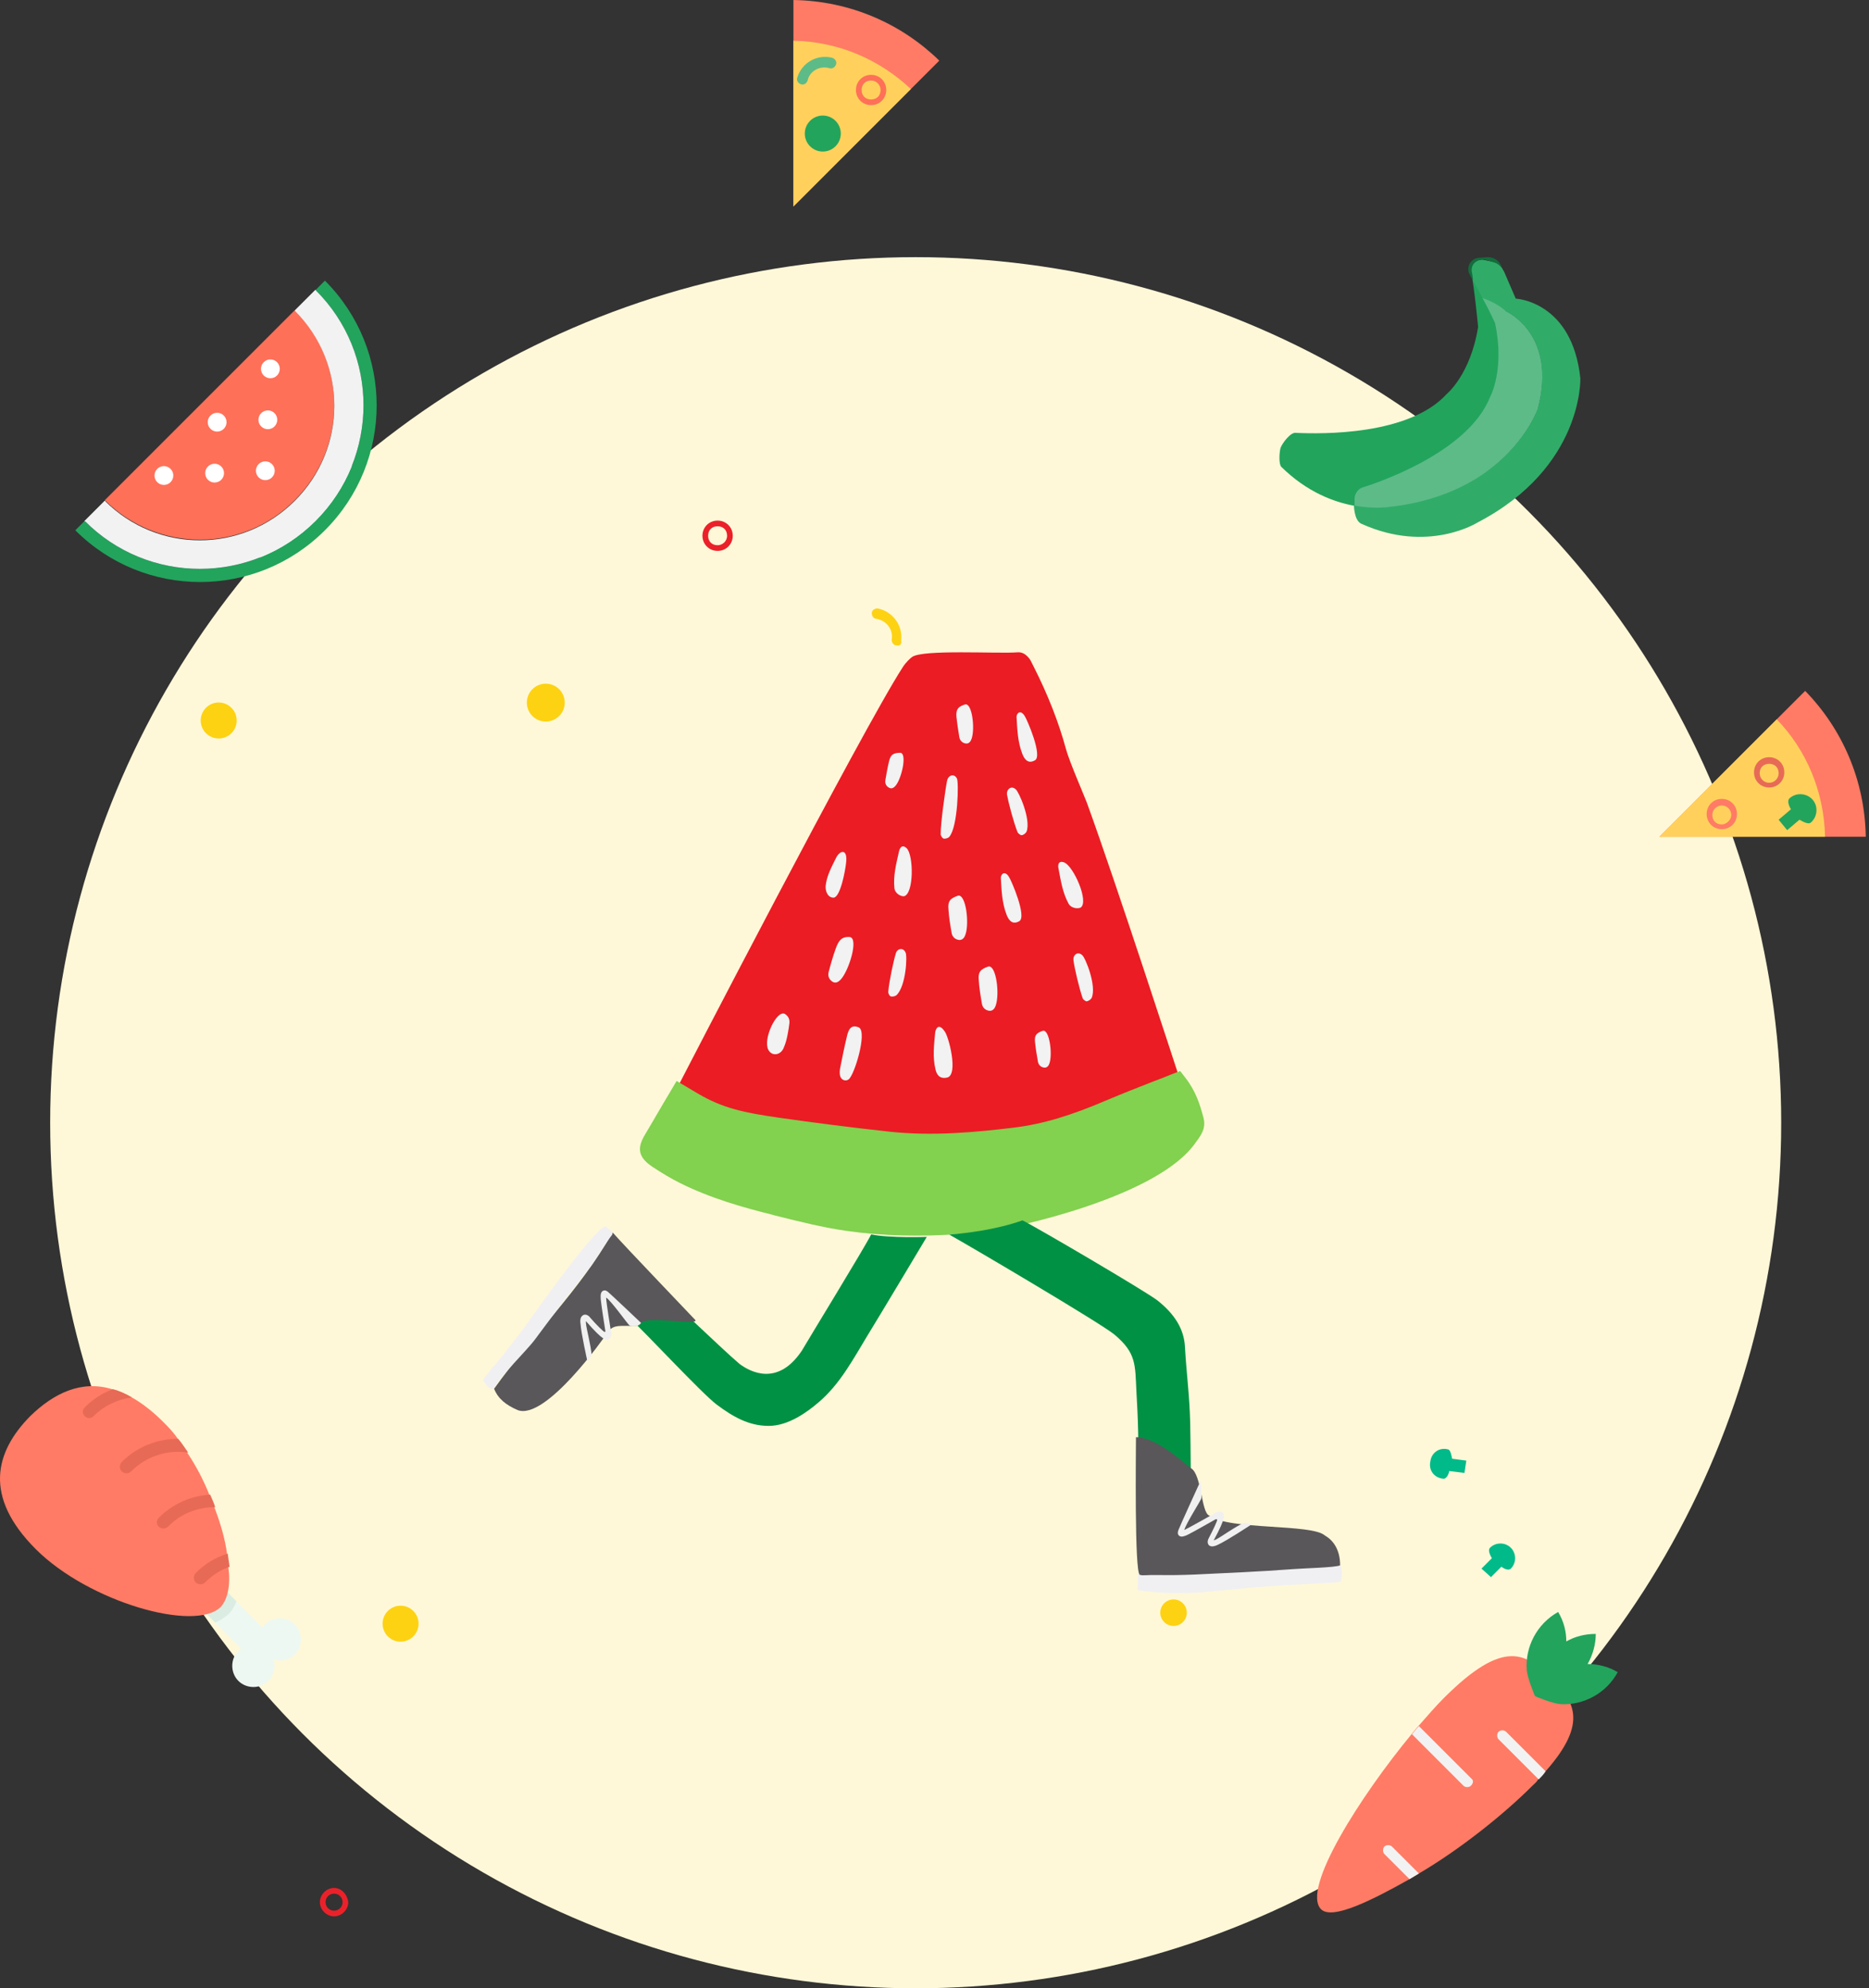 <svg width="298" height="317" viewBox="0 0 298 317" fill="none" xmlns="http://www.w3.org/2000/svg">
<rect x="0" y="0" width="298" height="317" fill="#333333" stroke="none"/>
<circle cx="146" cy="179" r="138" fill="#FFF8D8"/>
<g clip-path="url(#clip0)">
<path d="M173.274 127.923C172.875 126.877 170.44 121.248 169.968 119.444C168.806 115.15 167.062 110.712 164.809 106.273L164.337 105.335C164.337 105.335 163.574 103.892 162.266 104C159.069 104.253 147.044 103.495 145.409 104.758C145.191 104.902 144.465 105.552 143.956 106.345C137.489 116.304 108.135 173.136 108.135 173.136L109.297 173.966C109.551 174.147 109.769 174.327 109.987 174.508C110.605 175.013 111.223 175.518 112.058 175.807C112.676 176.023 113.293 176.24 113.911 176.456C116.345 177.322 118.816 178.188 121.431 178.621C127.644 179.667 134.002 180.389 140.141 181.075L140.904 181.147C143.665 181.472 146.39 181.58 149.006 181.508C152.602 181.4 155.908 181.183 159.105 180.822C159.432 180.786 159.796 180.75 160.123 180.714C163.102 180.353 166.299 179.884 169.314 178.946C172.729 177.863 176.072 176.564 179.341 175.301C180.431 174.868 181.521 174.435 182.611 174.038C183.301 173.786 183.919 173.461 184.536 173.1C184.827 172.956 185.118 172.775 185.445 172.631L187.879 171.332C187.879 171.368 178.033 140.986 173.274 127.923Z" fill="#EB1C24"/>
<path d="M191.875 178.152C191.33 176.131 190.676 173.93 188.896 171.693L188.169 170.755L187.043 171.188C185.953 171.621 184.899 172.054 183.81 172.451C181.412 173.389 178.941 174.363 176.544 175.374C170.767 177.863 166.19 179.235 161.685 179.776C155.763 180.497 148.751 181.183 141.812 180.425C135.854 179.776 129.896 179.018 124.12 178.188C118.634 177.394 115.291 176.709 111.295 174.363C110.895 174.111 107.88 172.343 107.88 172.343L105.591 176.204C104.683 177.755 103.811 179.271 102.903 180.786C101.704 182.771 101.486 184.322 103.956 185.982C105.591 187.065 107.044 187.931 108.425 188.616C113.33 191.07 118.634 192.549 123.139 193.668L123.502 193.776C127.28 194.714 131.204 195.725 135.127 196.266C140.795 197.06 146.862 197.204 153.111 196.735C154.455 196.627 155.763 196.519 157.034 196.374C161.43 195.905 184.681 190.854 190.64 182.157C191.62 180.858 192.311 179.812 191.875 178.152Z" fill="#82D14F"/>
<path d="M125.101 161.626C125.682 161.986 125.936 162.492 125.864 163.141C125.755 164.007 125.5 165.847 124.992 166.966C124.556 168.229 123.066 168.518 122.485 167.327C121.649 165.631 123.793 161.084 125.101 161.626Z" fill="#F2F2F2"/>
<path d="M144.392 151.883C144.682 152.388 144.464 157.223 142.938 158.667C142.72 158.847 142.248 158.955 141.994 158.847C141.812 158.775 141.594 158.342 141.63 158.089C141.776 156.429 142.466 153.182 142.829 152.027C143.011 151.233 144.028 150.981 144.392 151.883Z" fill="#F2F2F2"/>
<path d="M172.547 152.28C173.019 152.605 174.872 157.115 174.073 159.064C173.964 159.316 173.564 159.605 173.274 159.641C173.092 159.677 172.693 159.353 172.62 159.136C172.075 157.584 171.312 154.337 171.167 153.146C171.021 152.28 171.821 151.595 172.547 152.28Z" fill="#F2F2F2"/>
<path d="M161.939 125.83C162.411 126.155 164.409 130.594 163.683 132.578C163.574 132.831 163.211 133.119 162.92 133.155C162.738 133.192 162.339 132.903 162.23 132.65C161.612 131.099 160.776 127.923 160.558 126.696C160.45 125.867 161.212 125.181 161.939 125.83Z" fill="#F2F2F2"/>
<path d="M152.566 124.099C152.893 124.568 152.747 131.785 151.367 133.408C151.185 133.625 150.713 133.769 150.459 133.697C150.277 133.661 149.986 133.264 149.986 133.011C149.95 131.352 150.749 125.686 151.004 124.496C151.149 123.63 152.093 123.233 152.566 124.099Z" fill="#F2F2F2"/>
<path d="M136.98 163.827C138.288 164.657 136.217 171.44 135.309 172.09C134.764 172.487 134.038 172.126 133.929 171.44C133.856 171.043 133.892 170.61 133.965 170.25C134.292 168.59 134.619 166.966 135.018 165.306C135.273 164.079 135.745 163.249 136.98 163.827Z" fill="#F2F2F2"/>
<path d="M132.911 143.115C131.858 143.115 131.603 141.888 131.64 141.311C131.785 139.651 132.621 138.171 133.347 136.692C133.965 135.537 135.164 135.285 134.909 137.522C134.764 138.929 133.965 143.079 132.911 143.115Z" fill="#F2F2F2"/>
<path d="M162.521 146.867C161.285 147.589 160.74 146.47 160.486 145.821C159.759 143.945 159.687 141.96 159.578 139.975C159.541 139.47 160.159 138.64 160.886 139.831C161.249 140.372 163.756 146.146 162.521 146.867Z" fill="#F2F2F2"/>
<path d="M165.027 121.212C163.792 121.934 163.247 120.815 162.993 120.166C162.266 118.289 162.193 116.305 162.084 114.32C162.048 113.815 162.666 112.985 163.392 114.176C163.756 114.717 166.262 120.49 165.027 121.212Z" fill="#F2F2F2"/>
<path d="M144.101 142.898C143.447 142.898 142.684 142.321 142.611 141.635C142.393 139.615 142.902 137.702 143.338 135.754C143.447 135.285 143.774 134.527 144.537 135.213C145.699 136.259 145.736 142.61 144.101 142.898Z" fill="#F2F2F2"/>
<path d="M172.293 144.702C171.712 144.955 170.767 144.738 170.404 144.125C169.423 142.357 169.132 140.372 168.769 138.46C168.66 137.991 168.696 137.161 169.641 137.486C171.13 137.991 173.71 143.8 172.293 144.702Z" fill="#F2F2F2"/>
<path d="M151.004 171.801C149.696 172.09 149.296 171.152 149.151 170.466C148.679 168.518 148.933 166.533 149.115 164.549C149.26 163.791 149.769 163.213 150.568 164.368C151.222 165.018 152.893 171.404 151.004 171.801Z" fill="#F2F2F2"/>
<path d="M135.491 149.393C136.944 149.574 135.382 154.697 134.074 156.141C133.71 156.538 133.275 156.826 132.766 156.538C132.221 156.213 131.967 155.636 132.112 155.022C132.439 153.759 132.802 152.496 133.238 151.27C133.674 150.079 134.11 149.285 135.491 149.393Z" fill="#F2F2F2"/>
<path d="M143.593 120.021C144.61 120.201 143.811 123.918 142.866 125.181C142.612 125.506 142.248 125.83 141.812 125.614C141.34 125.397 141.086 124.964 141.159 124.423C141.34 123.377 141.522 122.294 141.776 121.284C142.03 120.31 142.43 120.021 143.593 120.021Z" fill="#F2F2F2"/>
<path d="M152.784 142.79C154.019 142.609 154.564 147.156 153.947 148.96C153.801 149.429 153.511 149.898 152.929 149.862C152.312 149.79 151.84 149.393 151.731 148.744C151.513 147.481 151.295 146.218 151.222 144.919C151.113 143.692 151.476 143.223 152.784 142.79Z" fill="#F2F2F2"/>
<path d="M153.91 112.299C155 112.119 155.472 116.124 154.927 117.748C154.782 118.181 154.528 118.578 154.019 118.542C153.474 118.47 153.074 118.109 152.965 117.568C152.784 116.449 152.602 115.33 152.493 114.212C152.42 113.093 152.747 112.66 153.91 112.299Z" fill="#F2F2F2"/>
<path d="M157.616 154.084C158.851 153.904 159.396 158.45 158.778 160.255C158.633 160.724 158.342 161.193 157.761 161.157C157.143 161.085 156.671 160.688 156.562 160.038C156.344 158.775 156.126 157.512 156.053 156.213C155.944 154.986 156.308 154.517 157.616 154.084Z" fill="#F2F2F2"/>
<path d="M166.299 164.332C167.316 164.151 167.825 167.94 167.352 169.456C167.243 169.853 166.989 170.25 166.517 170.214C166.008 170.177 165.609 169.817 165.5 169.311C165.318 168.265 165.136 167.219 165.027 166.136C164.918 165.09 165.209 164.693 166.299 164.332Z" fill="#F2F2F2"/>
<path d="M181.303 241.515C183.701 241.515 185.735 241.623 187.77 241.479C189.296 241.371 189.732 241.587 189.804 240.974C189.913 236.752 189.841 231.051 189.768 226.829C189.659 222.391 189.187 219.179 188.932 214.741C188.787 211.854 187.261 209.509 184.609 207.38C182.793 205.937 164.737 195.364 163.029 194.57C158.633 196.122 153.838 196.627 151.367 196.844C154.564 198.612 175.418 210.916 177.67 212.757C181.194 215.715 180.976 217.52 181.194 221.85C181.412 225.638 181.666 230.943 181.339 234.731C181.121 236.969 181.303 239.206 181.303 241.515Z" fill="#009145"/>
<path d="M147.77 197.204C147.77 197.204 141.849 197.421 138.906 196.807C137.816 198.972 129.061 213.261 127.862 215.318C124.047 221.055 119.687 218.782 117.907 217.447C114.856 214.885 105.555 205.684 104.465 205.395C102.976 206.622 99.452 209.364 100.723 210.483C102.685 212.215 111.913 222.174 114.274 223.942C116.89 225.891 119.397 227.334 122.558 227.334C125.718 227.334 128.697 225.133 130.514 223.581C133.965 220.658 136.072 216.617 138.397 212.792C139.814 210.519 147.77 197.204 147.77 197.204Z" fill="#009145"/>
<path d="M181.375 253.531C185.444 254.144 189.368 254.144 193.364 253.711C197.142 253.314 200.957 252.989 204.772 252.737C207.279 252.592 213.273 252.34 213.782 252.196C214.072 250.933 214.109 249.85 213.346 249.128C210.585 249.634 192.529 250.788 186.026 250.86C184.681 250.86 183.301 250.788 181.957 250.752C181.811 250.752 181.702 250.824 181.448 250.933C181.448 251.438 181.412 252.773 181.375 253.531Z" fill="#F0F0F2"/>
<path d="M82.522 224.808C86.99 226.54 96.327 213.261 96.727 212.648C97.562 211.313 98.398 211.385 100.033 211.385C100.941 211.385 101.668 211.601 102.213 210.916C103.085 209.761 111.586 211.349 110.859 210.447C110.714 210.266 99.597 198.684 97.671 196.482C92.367 205.864 84.774 213.009 78.78 221.416C79.434 223.04 80.706 224.014 82.522 224.808Z" fill="#595759"/>
<path d="M181.121 229.138C181.121 231.411 180.867 250.788 181.739 251.077C182.356 251.257 182.393 251.077 184.79 251.113C186.643 251.149 188.496 251.113 190.349 251.041C195.58 250.788 200.848 250.572 206.08 250.175C207.823 250.031 213.019 249.922 213.673 249.562C213.673 247.036 212.546 245.556 211.275 244.835C209.204 242.886 195.907 244.005 192.783 241.623C191.511 241.082 191.62 235.164 189.913 234.082C189.332 233.829 184.645 229.138 181.121 229.138Z" fill="#595759"/>
<path d="M96.582 195.508C94.838 195.725 85.792 208.571 83.866 211.241C82.595 213.009 81.214 214.705 79.87 216.437C79.616 216.762 77.145 219.648 76.963 220.045C77.654 220.911 77.835 221.525 78.744 221.38C79.87 219.251 84.048 215.282 85.356 213.478C88.698 208.968 90.696 206.37 94.147 201.967C94.874 201.029 96.8 197.818 97.562 196.916C97.635 196.843 97.635 196.699 97.708 196.483C97.454 196.266 97.09 195.941 96.582 195.508Z" fill="#F0F0F2"/>
<path d="M193.11 246.531C192.965 246.495 192.856 246.459 192.747 246.35C192.384 245.953 192.638 245.376 192.747 245.196C193.365 244.005 194.2 242.345 194.055 242.237C193.946 242.129 193.8 242.237 193.8 242.237C193.655 242.309 190.131 244.33 189.368 244.691C188.823 244.943 188.315 245.124 187.988 244.835C187.661 244.546 187.842 244.113 187.879 243.969C188.024 243.536 191.403 236.139 191.403 236.139C191.621 236.896 191.548 238.881 191.548 238.881C191.439 239.278 189.15 242.814 188.823 243.933C188.86 243.897 188.932 243.897 188.969 243.861C189.659 243.536 193.038 241.623 193.437 241.407C193.873 241.046 194.491 240.793 194.963 241.19C195.217 241.407 195.617 241.732 193.51 245.593C193.583 245.557 193.655 245.52 193.8 245.484C194.709 245.051 196.925 243.392 198.378 242.778L199.577 243.031C199.395 243.139 195.69 245.593 194.2 246.278C193.982 246.386 193.51 246.603 193.11 246.531Z" fill="#F0F0F0"/>
<path d="M92.694 209.942C92.767 209.834 92.876 209.725 93.021 209.653C93.53 209.437 94.002 209.906 94.111 210.086C94.983 211.097 96.291 212.432 96.436 212.36C96.582 212.287 96.509 212.143 96.509 212.143C96.473 211.963 95.855 207.993 95.782 207.127C95.746 206.514 95.746 206.009 96.146 205.792C96.509 205.612 96.872 205.901 96.981 206.009C97.345 206.297 102.213 210.916 102.213 210.916C101.704 211.71 100.433 211.385 100.433 211.385C100.106 211.169 97.599 207.56 96.654 206.875C96.654 206.911 96.654 206.983 96.654 207.055C96.691 207.813 97.308 211.638 97.381 212.071C97.563 212.576 97.563 213.262 97.018 213.55C96.727 213.695 96.291 213.947 93.421 210.628C93.421 210.7 93.421 210.808 93.421 210.916C93.494 211.927 94.257 214.561 94.329 216.112L93.675 217.123C93.639 216.942 92.658 212.612 92.549 210.952C92.513 210.772 92.476 210.267 92.694 209.942Z" fill="#F0F0F0"/>
</g>
<path d="M244.336 284.7C239.536 289.5 232.536 295 226.236 298.7C225.736 299 225.236 299.3 224.736 299.6C219.036 302.8 212.436 306.2 210.636 304.4C207.436 301.2 216.936 286.3 225.136 276.4C225.536 275.9 225.836 275.5 226.236 275.1C227.636 273.5 228.936 272 230.236 270.7C239.936 261 243.436 263.7 247.336 267.6C250.836 271.1 253.436 274.5 246.436 282.4C246.036 282.8 245.636 283.2 245.236 283.7C245.036 284.1 244.636 284.4 244.336 284.7Z" fill="#FF7B65"/>
<path d="M257.936 266.6C256.436 265.7 254.736 265.3 253.136 265.3C253.936 263.9 254.436 262.2 254.436 260.5C252.736 260.5 251.136 260.9 249.736 261.7C249.736 260.1 249.336 258.5 248.436 257C245.036 258.9 243.136 262.6 243.436 266.3C243.536 267.5 244.636 270.2 244.736 270.4C244.836 270.5 247.536 271.6 248.836 271.7C252.336 271.9 256.036 270.1 257.936 266.6Z" fill="#22A45D"/>
<path d="M245.336 283.7L238.936 277.3C238.636 277 238.636 276.4 238.936 276.1C239.236 275.8 239.836 275.8 240.136 276.1L246.436 282.4C246.136 282.9 245.736 283.3 245.336 283.7Z" fill="#F2F2F2"/>
<path d="M226.236 298.7C225.736 299 225.236 299.3 224.736 299.6L220.736 295.6C220.436 295.3 220.436 294.7 220.736 294.4C221.036 294.1 221.636 294.1 221.936 294.4L226.236 298.7Z" fill="#F2F2F2"/>
<path d="M234.536 284.7C234.236 285 233.636 285 233.336 284.7L225.136 276.5C225.536 276 225.836 275.6 226.236 275.2L234.636 283.6C234.936 283.8 234.936 284.3 234.536 284.7Z" fill="#F2F2F2"/>
<path d="M47.007 79.745C55.407 71.345 55.407 57.845 47.007 49.445L16.707 79.745C25.107 88.145 38.707 88.145 47.007 79.745Z" fill="#FF7058"/>
<path d="M50.307 46.245C60.507 56.345 60.507 72.845 50.307 83.045C40.107 93.245 23.607 93.245 13.507 83.045L12.007 84.545C23.007 95.545 40.807 95.545 51.807 84.545C62.807 73.545 62.807 55.745 51.807 44.745L50.307 46.245Z" fill="#22A45D"/>
<rect x="13.476" y="83.078" width="4.6" height="0.1" transform="rotate(-45 13.476 83.078)" fill="#F2F2F2"/>
<rect x="47.029" y="49.459" width="4.6" height="0.1" transform="rotate(-45 47.029 49.459)" fill="#F2F2F2"/>
<path d="M50.307 83.045C60.507 72.845 60.507 56.345 50.307 46.245L47.007 49.545C55.407 57.945 55.407 71.445 47.007 79.845C38.607 88.245 25.107 88.245 16.707 79.845L13.507 83.045C23.607 93.245 40.107 93.245 50.307 83.045Z" fill="#F2F2F2"/>
<path d="M44.171 59.866C44.756 59.28 44.756 58.33 44.171 57.745C43.585 57.159 42.635 57.159 42.049 57.745C41.464 58.33 41.464 59.28 42.049 59.866C42.635 60.452 43.585 60.452 44.171 59.866Z" fill="white"/>
<path d="M35.682 68.371C36.267 67.785 36.267 66.835 35.682 66.249C35.096 65.664 34.146 65.664 33.56 66.249C32.975 66.835 32.975 67.785 33.56 68.371C34.146 68.957 35.096 68.957 35.682 68.371Z" fill="white"/>
<path d="M27.193 76.875C27.779 76.289 27.779 75.34 27.193 74.754C26.607 74.168 25.657 74.168 25.072 74.754C24.486 75.34 24.486 76.289 25.072 76.875C25.657 77.461 26.607 77.461 27.193 76.875Z" fill="white"/>
<path d="M43.767 67.99C44.353 67.404 44.353 66.454 43.767 65.868C43.181 65.283 42.232 65.283 41.646 65.868C41.06 66.454 41.06 67.404 41.646 67.99C42.232 68.576 43.181 68.576 43.767 67.99Z" fill="white"/>
<path d="M35.278 76.495C35.864 75.909 35.864 74.959 35.278 74.373C34.693 73.788 33.743 73.788 33.157 74.373C32.571 74.959 32.571 75.909 33.157 76.495C33.743 77.081 34.693 77.081 35.278 76.495Z" fill="white"/>
<path d="M43.364 76.114C43.949 75.528 43.949 74.578 43.364 73.993C42.778 73.407 41.828 73.407 41.242 73.993C40.657 74.578 40.657 75.528 41.242 76.114C41.828 76.7 42.778 76.7 43.364 76.114Z" fill="white"/>
<path d="M204.175 71.411C204.475 70.611 205.775 68.911 206.575 69.011C210.875 69.211 224.675 69.411 230.675 62.811C230.675 62.811 234.475 59.711 235.675 52.111C235.675 52.111 235.075 45.811 234.575 43.511C234.475 43.011 234.575 42.511 234.875 42.111C235.275 41.511 236.075 41.311 236.775 41.511L238.175 41.811C239.175 42.111 239.775 42.911 239.875 43.911L240.075 49.611C240.075 49.611 248.375 53.211 245.175 65.211C245.175 65.211 240.475 78.711 221.575 80.811C221.575 80.811 212.475 82.511 204.275 74.411C203.875 73.911 203.975 72.111 204.175 71.411Z" fill="#22A45D"/>
<path d="M235.575 83.311C235.575 83.311 227.675 88.311 217.075 83.511C215.875 83.011 215.875 80.511 215.875 80.511C219.175 81.111 221.475 80.711 221.475 80.711C240.475 78.711 245.175 65.211 245.175 65.211C248.375 53.211 240.075 49.611 240.075 49.611C240.075 49.611 238.975 48.411 236.375 47.511C235.875 46.511 235.275 45.511 234.875 44.711C234.775 44.211 234.775 43.811 234.675 43.511C234.575 43.011 234.675 42.511 234.975 42.111C235.375 41.511 236.175 41.311 236.875 41.511L238.175 41.811C238.875 42.011 239.375 42.511 239.675 43.111C239.675 43.111 239.675 43.211 239.775 43.211L241.675 47.611C241.675 47.611 250.675 48.011 251.975 60.311C251.975 60.311 252.475 74.511 235.575 83.311Z" fill="#30AC68"/>
<path d="M239.675 43.111C239.475 42.511 238.875 42.011 238.175 41.811L236.875 41.411C236.175 41.211 235.475 41.511 234.975 42.011C234.675 42.411 234.575 42.911 234.675 43.411C234.775 43.711 234.775 44.211 234.875 44.611C234.675 44.411 234.475 44.111 234.375 43.811C234.075 43.411 234.075 42.911 234.175 42.411C234.375 41.711 234.975 41.211 235.675 41.111L237.075 41.011C238.075 40.911 238.975 41.511 239.375 42.411L239.675 43.111Z" fill="#136D3C"/>
<path d="M240.075 49.611C240.075 49.611 238.975 48.411 236.375 47.511C237.475 49.511 238.375 51.511 238.375 51.511C239.975 59.011 237.575 63.311 237.575 63.311C234.275 71.611 221.375 76.411 217.275 77.711C216.575 77.911 216.075 78.611 215.975 79.411V80.611C219.275 81.211 221.575 80.811 221.575 80.811C240.475 78.711 245.175 65.211 245.175 65.211C248.375 53.211 240.075 49.611 240.075 49.611Z" fill="#5DBB88"/>
<rect x="32.082" y="256.514" width="4.8" height="12.3" transform="rotate(-45 32.082 256.514)" fill="#EEF8F2"/>
<path d="M37.707 255.288L35.507 253.088L32.107 256.488L34.307 258.688C35.107 258.388 35.807 257.888 36.407 257.388C37.007 256.788 37.407 256.088 37.707 255.288Z" fill="#DBEDE2"/>
<path d="M35.207 256.189C31.107 260.289 14.107 255.389 5.707 246.989C-2.693 238.589 -0.793 231.489 4.807 225.789C8.607 222.089 13.007 219.989 17.907 221.489C18.907 221.789 20.007 222.189 21.007 222.789C22.607 223.689 24.307 224.989 26.007 226.689C26.807 227.489 27.707 228.389 28.407 229.489C28.907 230.189 29.507 230.889 29.907 231.689C31.307 233.789 32.507 236.089 33.407 238.389C33.707 239.089 34.007 239.689 34.207 240.389C35.207 242.989 35.907 245.489 36.207 247.789C36.307 248.489 36.407 249.189 36.407 249.889C36.807 252.589 36.307 254.989 35.207 256.189Z" fill="#FF7B65"/>
<path d="M43.607 264.589C44.807 264.989 46.107 264.689 47.007 263.789C48.307 262.489 48.307 260.289 47.007 258.989C45.707 257.689 43.507 257.689 42.207 258.989C41.307 259.889 41.007 261.289 41.407 262.389C40.207 261.989 38.907 262.289 38.007 263.189C36.707 264.489 36.707 266.689 38.007 267.989C39.307 269.289 41.507 269.289 42.807 267.989C43.707 267.089 44.007 265.689 43.607 264.589Z" fill="#EEF8F2"/>
<path d="M36.607 249.789C35.207 250.289 33.907 251.089 32.707 252.289C32.307 252.689 31.607 252.689 31.207 252.289C30.807 251.889 30.807 251.189 31.207 250.789C32.707 249.289 34.407 248.289 36.307 247.689C36.407 248.389 36.507 249.089 36.607 249.789Z" fill="#E76A56"/>
<path d="M34.307 240.289C31.607 240.289 28.807 241.289 26.807 243.389C26.407 243.789 25.707 243.789 25.307 243.389C24.907 242.989 24.907 242.389 25.307 241.989C27.607 239.689 30.507 238.489 33.507 238.289C33.807 238.989 34.107 239.589 34.307 240.289Z" fill="#E76A56"/>
<path d="M30.007 231.589C26.807 231.089 23.407 232.089 20.907 234.589C20.507 234.989 19.807 234.989 19.407 234.589C19.007 234.189 19.007 233.489 19.407 233.089C21.907 230.589 25.207 229.389 28.407 229.389C29.007 230.089 29.507 230.889 30.007 231.589Z" fill="#E76A56"/>
<path d="M21.007 222.789C18.807 223.089 16.607 224.089 14.907 225.789C14.507 226.189 13.907 226.189 13.507 225.789C13.107 225.389 13.107 224.789 13.507 224.389C14.807 223.089 16.307 222.089 18.007 221.489C18.907 221.689 20.007 222.189 21.007 222.789Z" fill="#E76A56"/>
<path d="M283.29 114.681L287.821 110.151C293.71 116.192 297.335 124.347 297.486 133.408H264.563L283.29 114.681Z" fill="#FF7B65"/>
<path d="M264.563 133.408L283.29 114.682C287.972 119.514 290.841 126.159 290.992 133.408H264.563Z" fill="#FFD15C"/>
<path d="M288.727 131.143C289.784 130.236 289.935 128.575 289.029 127.518C288.123 126.461 286.461 126.31 285.404 127.216C284.951 127.518 285.102 128.273 285.555 129.028L283.592 130.69L284.951 132.351L286.914 130.69C287.67 131.143 288.425 131.445 288.727 131.143Z" fill="#22A45D"/>
<path fill-rule="evenodd" clip-rule="evenodd" d="M272.114 129.784C272.114 128.424 273.172 127.367 274.531 127.367C275.89 127.367 276.947 128.424 276.947 129.784C276.947 131.143 275.89 132.2 274.531 132.2C273.172 132.2 272.114 131.143 272.114 129.784ZM273.021 129.935C273.021 130.841 273.625 131.445 274.531 131.445C275.286 131.445 276.041 130.69 276.041 129.935C276.041 129.179 275.437 128.424 274.531 128.424C273.776 128.424 273.021 129.028 273.021 129.935Z" fill="#FF7B65"/>
<path fill-rule="evenodd" clip-rule="evenodd" d="M279.666 123.138C279.666 121.779 280.723 120.722 282.082 120.722C283.441 120.722 284.498 121.779 284.498 123.138C284.498 124.498 283.441 125.555 282.082 125.555C280.723 125.555 279.666 124.498 279.666 123.138ZM280.572 123.29C280.572 124.045 281.176 124.8 282.082 124.8C282.988 124.8 283.592 124.045 283.592 123.29C283.592 122.383 282.988 121.779 282.082 121.779C281.176 121.779 280.572 122.383 280.572 123.29Z" fill="#E76A56"/>
<path d="M145.233 14.196L126.507 32.922V0C135.568 0.151 143.723 3.776 149.764 9.665L145.233 14.196Z" fill="#FF7B65"/>
<path d="M145.233 14.196L126.507 32.922V6.494C133.756 6.645 140.25 9.514 145.233 14.196Z" fill="#FFD15C"/>
<path fill-rule="evenodd" clip-rule="evenodd" d="M136.474 14.347C136.474 12.988 137.531 11.931 138.891 11.931C140.25 11.931 141.307 12.988 141.307 14.347C141.307 15.706 140.25 16.763 138.891 16.763C137.531 16.763 136.474 15.706 136.474 14.347ZM137.38 14.347C137.38 15.253 137.984 15.857 138.891 15.857C139.797 15.857 140.401 15.253 140.401 14.347C140.401 13.592 139.797 12.837 138.891 12.837C137.984 12.837 137.38 13.441 137.38 14.347Z" fill="#FF7058"/>
<path d="M131.188 24.163C132.773 24.163 134.058 22.878 134.058 21.294C134.058 19.709 132.773 18.424 131.188 18.424C129.604 18.424 128.319 19.709 128.319 21.294C128.319 22.878 129.604 24.163 131.188 24.163Z" fill="#22A45D"/>
<path d="M133.303 10.269C133.152 10.722 132.699 11.024 132.246 10.873C130.735 10.42 129.074 11.326 128.772 12.837C128.621 13.29 128.168 13.592 127.715 13.441C127.262 13.29 126.96 12.837 127.111 12.384C127.866 9.967 130.282 8.608 132.699 9.212C133.152 9.363 133.454 9.816 133.303 10.269Z" fill="#5DBB88"/>
<path d="M240.895 250.087C241.801 249.181 241.801 247.671 240.895 246.765C239.988 245.858 238.478 245.858 237.572 246.765C237.27 247.067 237.421 247.671 237.874 248.426L236.213 250.087L237.723 251.446L239.384 249.785C239.988 250.238 240.592 250.389 240.895 250.087Z" fill="#00BA89"/>
<path fill-rule="evenodd" clip-rule="evenodd" d="M112 85.416C112 84.057 113.057 83 114.416 83C115.776 83 116.833 84.057 116.833 85.416C116.833 86.775 115.776 87.833 114.416 87.833C113.057 87.833 112 86.775 112 85.416ZM112.906 85.416C112.906 86.322 113.51 86.927 114.416 86.927C115.171 86.927 115.927 86.322 115.927 85.416C115.927 84.51 115.322 83.906 114.416 83.906C113.51 83.906 112.906 84.51 112.906 85.416Z" fill="#EB212A"/>
<path fill-rule="evenodd" clip-rule="evenodd" d="M51 303.265C51 302.057 52.057 301 53.265 301C54.474 301 55.38 302.057 55.531 303.265C55.531 304.473 54.474 305.531 53.265 305.531C52.057 305.531 51 304.473 51 303.265ZM51.906 303.265C51.906 304.02 52.51 304.624 53.265 304.624C54.02 304.624 54.624 304.02 54.624 303.265C54.624 302.51 54.02 301.906 53.265 301.906C52.51 301.906 51.906 302.51 51.906 303.265Z" fill="#EB212A"/>
<path d="M63.869 261.739C65.454 261.739 66.739 260.454 66.739 258.869C66.739 257.285 65.454 256 63.869 256C62.285 256 61 257.285 61 258.869C61 260.454 62.285 261.739 63.869 261.739Z" fill="#FDD213"/>
<path d="M34.869 117.739C36.454 117.739 37.739 116.454 37.739 114.869C37.739 113.285 36.454 112 34.869 112C33.285 112 32 113.285 32 114.869C32 116.454 33.285 117.739 34.869 117.739Z" fill="#FDD213"/>
<path d="M142.927 102.89C142.473 102.89 142.171 102.437 142.171 101.984C142.473 100.473 141.416 98.963 139.755 98.661C139.302 98.661 139 98.208 139 97.755C139 97.302 139.453 97 139.906 97C142.322 97.453 143.984 99.718 143.682 102.135C143.833 102.739 143.38 103.041 142.927 102.89Z" fill="#FDD213"/>
<path d="M187.114 259.229C188.282 259.229 189.229 258.282 189.229 257.114C189.229 255.947 188.282 255 187.114 255C185.947 255 185 255.947 185 257.114C185 258.282 185.947 259.229 187.114 259.229Z" fill="#FDD213"/>
<path d="M230.021 235.74C228.662 235.589 227.756 234.381 228.058 233.021C228.209 231.662 229.417 230.756 230.777 231.058C231.23 231.058 231.381 231.813 231.532 232.568L233.797 232.87L233.495 234.834L231.079 234.532C230.928 235.287 230.475 235.891 230.021 235.74Z" fill="#00BA89"/>
<path d="M87.02 115.041C88.689 115.041 90.041 113.689 90.041 112.02C90.041 110.352 88.689 109 87.02 109C85.352 109 84 110.352 84 112.02C84 113.689 85.352 115.041 87.02 115.041Z" fill="#FDD213"/>
<defs>
<clipPath id="clip0">
<rect width="137" height="150" fill="white" transform="translate(77 104)"/>
</clipPath>
</defs>
</svg>
